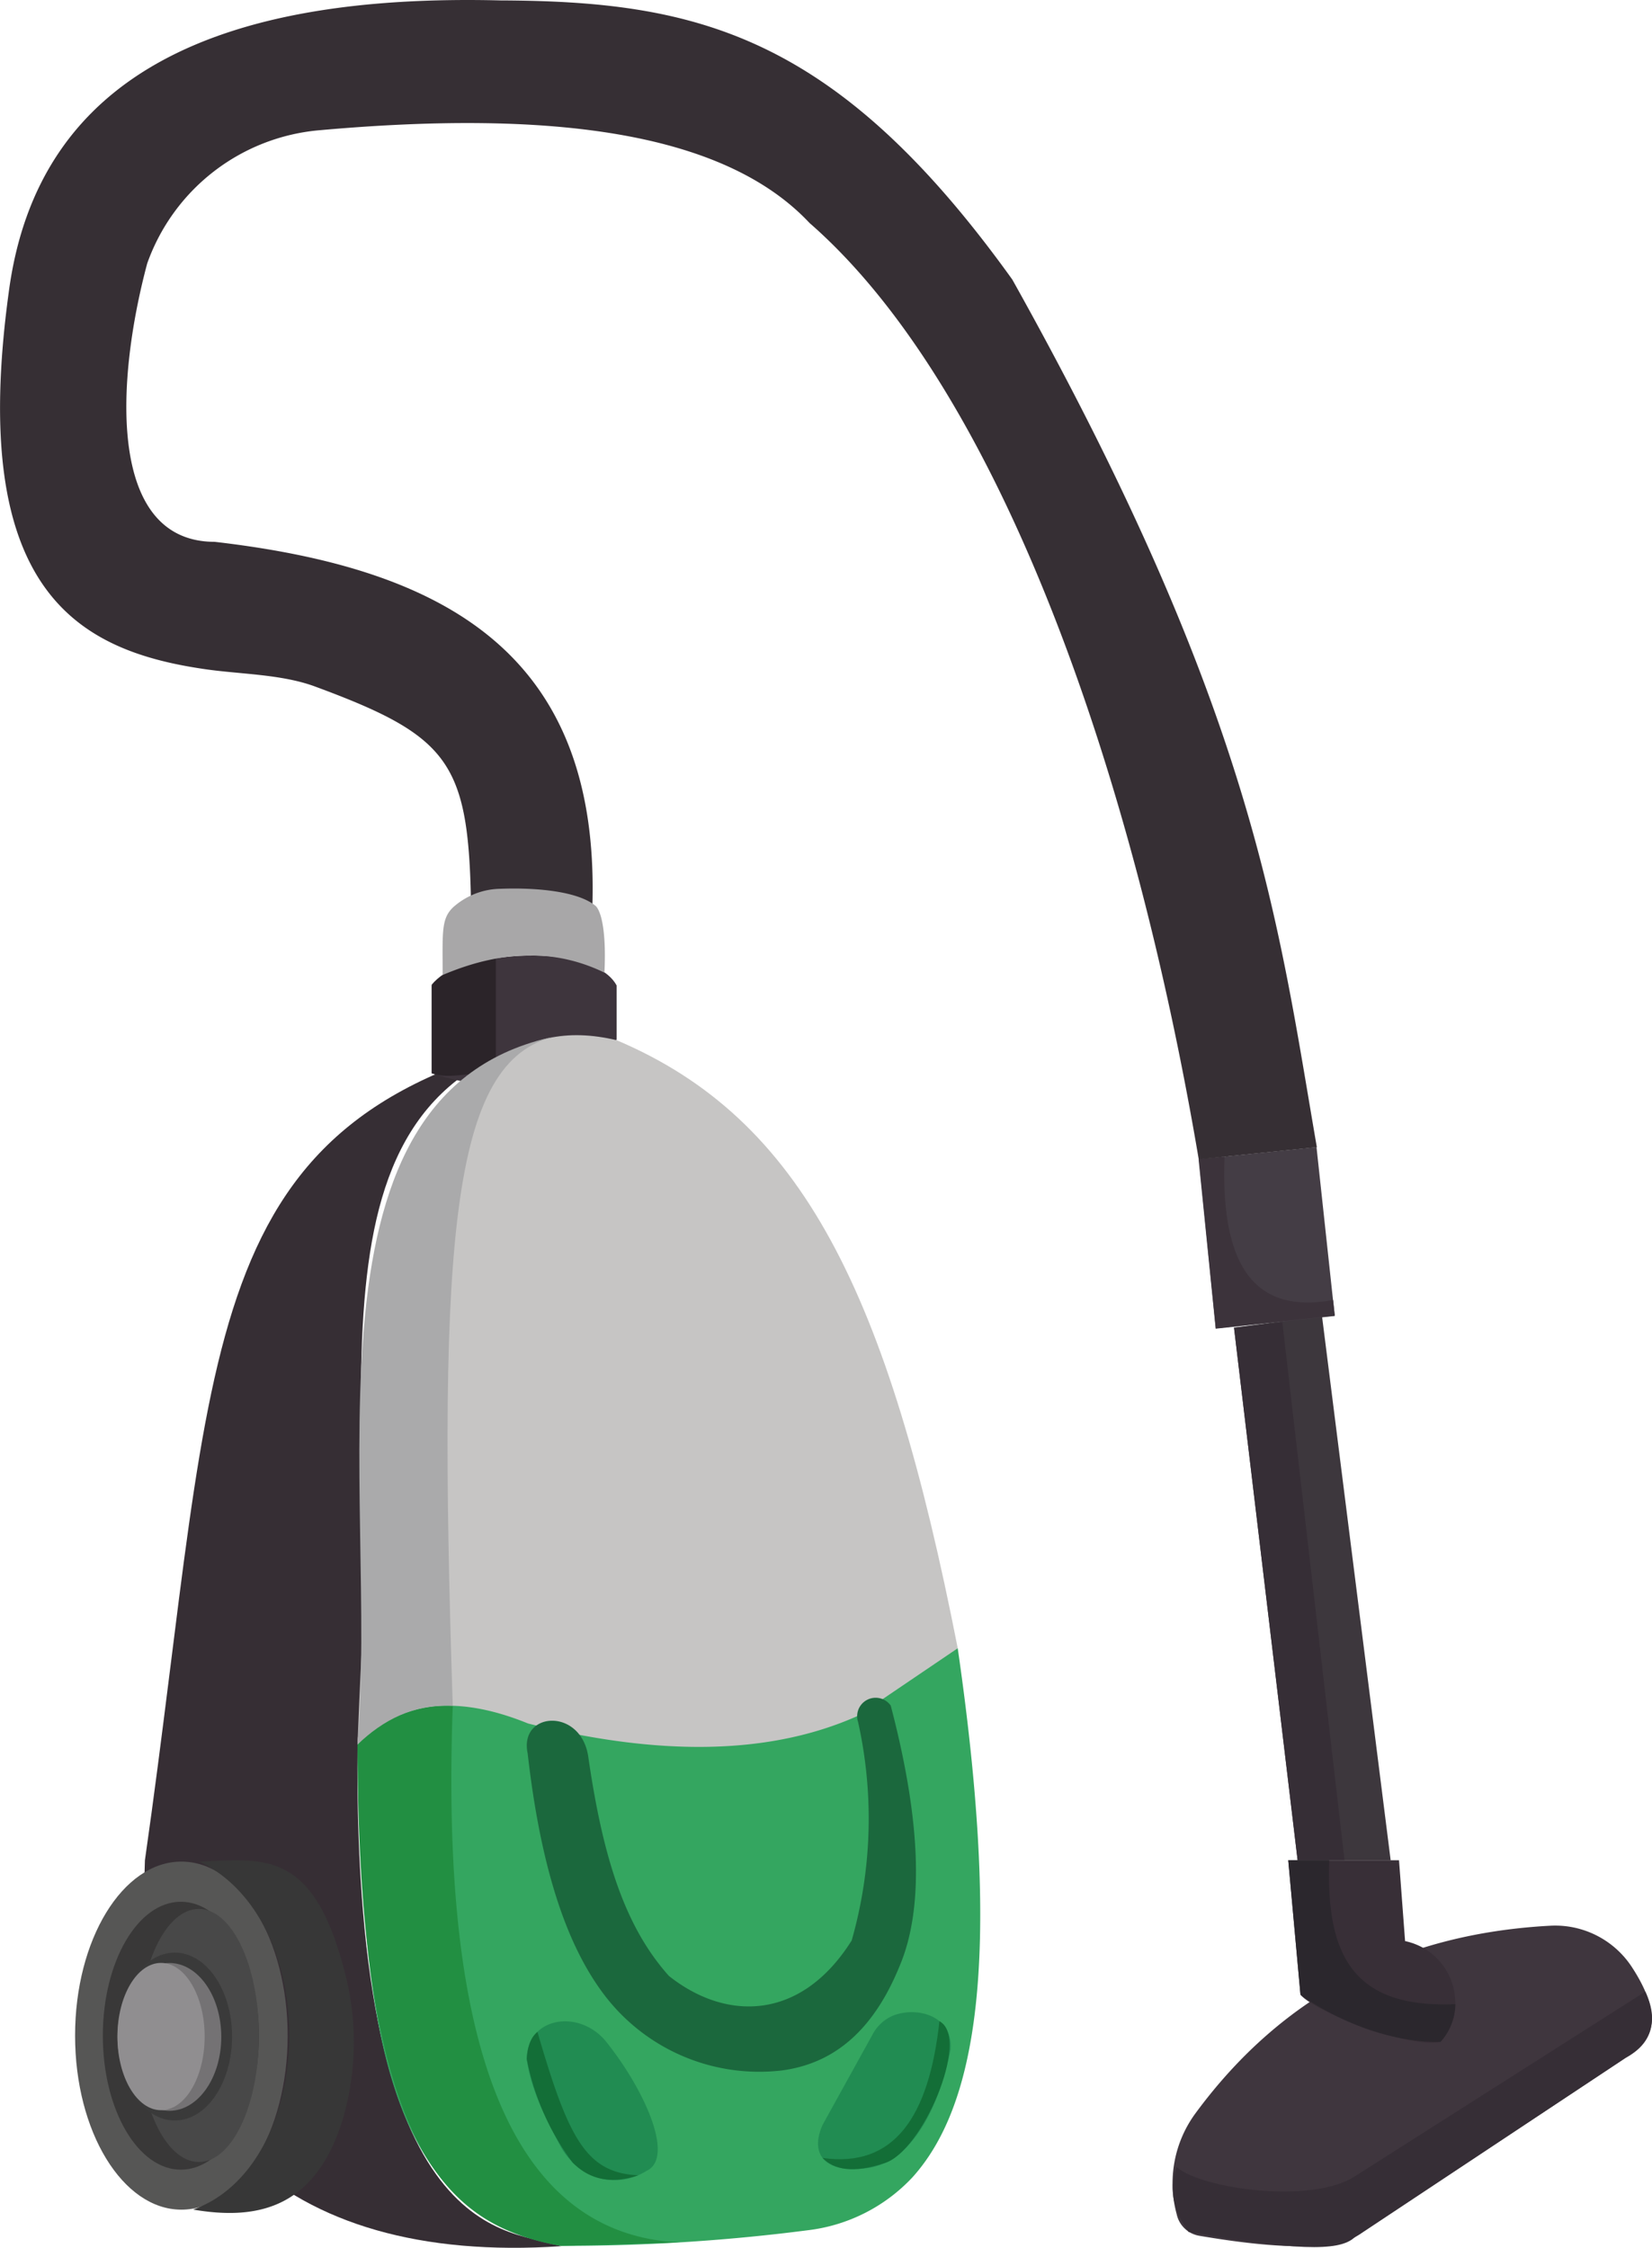 <svg id="Camada_1" data-name="Camada 1" xmlns="http://www.w3.org/2000/svg" viewBox="0 0 195.83 266.46"><defs><style>.cls-1{fill:#362e34;}.cls-2{fill:#565655;}.cls-3{fill:#393838;}.cls-4{fill:#484848;}.cls-5{fill:#3a3a3a;}.cls-6{fill:#3e353d;}.cls-7{fill:#c6c5c4;}.cls-8{fill:#3f363e;}.cls-9{fill:#362e36;}.cls-10{fill:#382f37;}.cls-11{fill:#2b272d;}.cls-12{fill:#3d373d;}.cls-13{fill:#443d45;}.cls-14{fill:#3c333b;}.cls-15{fill:#362f34;}.cls-16{fill:#2b2429;}.cls-17{fill:#a8a7a8;}.cls-18{fill:#34a660;}.cls-19{fill:#228f42;}.cls-20{fill:#aaaaab;}.cls-21{fill:#1b683d;}.cls-22{fill:#218c52;}.cls-23{fill:#136e37;}.cls-24{fill:#747274;}.cls-25{fill:#908e90;}.cls-26{fill:#373737;}</style></defs><title>limpeza</title><path class="cls-1" d="M68.2,139.49c-44,9.45-40.6,36.56-49.35,97.8-1.16,30.52,16,48,49.35,45.75-5.55-2.1-24.7.91-24.15-59.47C47.33,184.84,35.26,146.12,68.2,139.49Z" transform="translate(-1.67 -16.77)"/><ellipse class="cls-2" cx="21.5" cy="241.31" rx="12.6" ry="20.63"/><ellipse class="cls-3" cx="21.44" cy="241.32" rx="9.25" ry="15.88"/><ellipse class="cls-4" cx="23.57" cy="241.29" rx="7.12" ry="15"/><ellipse class="cls-5" cx="20.72" cy="241.42" rx="6.79" ry="9.95"/><path class="cls-6" d="M52.85,144V133.6c3.47-4.31,19.16-5.17,21.92,0V140Q65.91,148.25,52.85,144Z" transform="translate(-1.67 -16.77)"/><path class="cls-7" d="M44.05,223.57c30,19.49,55.64,23,71.15-11.42-8.27-42.14-18.37-62.71-40.43-72.07C50.86,134.38,46.13,170.2,44.05,223.57Z" transform="translate(-1.67 -16.77)"/><path class="cls-8" d="M141.19,279.4a3.3,3.3,0,0,0,2.6,2.4c11.33,1.94,16.86,1.44,19.32-.34l31.25-20.74c3.54-1.9,4.42-5.17.74-10.79a10.87,10.87,0,0,0-9.63-4.88c-17.48.93-31.67,8.06-42.11,22.27a14,14,0,0,0-2.2,11.95Z" transform="translate(-1.67 -16.77)"/><path class="cls-9" d="M141.13,273.65c2.88,2.56,15.94,4.46,21.13,1.12l34.45-21.91c1.65,3.55.67,6.1-2.35,7.86L162.25,282c-1.47,1.28-4.71,2-19.68-.64C140.91,279,140.12,276.54,141.13,273.65Z" transform="translate(-1.67 -16.77)"/><path class="cls-10" d="M155.83,253.24c1.9,2.16,13.24,6.43,16.6,5.58,3.55-3.88,1.51-10.71-4.2-11.95l-.72-9.58H154.38Z" transform="translate(-1.67 -16.77)"/><path class="cls-11" d="M154.38,237.29h4.86c-.39,11.09,2.69,17.59,14.95,17.06a6.79,6.79,0,0,1-1.76,4.47c-5.25.11-11.52-2-16.6-5.58Z" transform="translate(-1.67 -16.77)"/><polygon class="cls-12" points="146.28 157.38 156.71 156 164.85 220.52 153.82 220.52 146.28 157.38"/><polygon class="cls-9" points="159.38 220.52 152.01 156.74 146.28 157.38 153.82 220.52 159.38 220.52"/><polygon class="cls-13" points="142.08 137.42 156.06 135.98 158.22 156 144.11 157.51 142.08 137.42"/><path class="cls-14" d="M146.83,153.88c-.46,12,2.91,18.84,12.87,17l.2,1.85-14.11,1.51-2-20.09Z" transform="translate(-1.67 -16.77)"/><path class="cls-15" d="M57.49,123.2l14.41.71C72.69,94.24,54.42,84.16,27.12,81c-12.61,0-11.82-18.71-8-33A23.85,23.85,0,0,1,39.63,32.2c26.65-2.37,47.62-.06,58,11,22.71,19.83,38.46,65.55,46.14,111l14-1.44c-4.6-26.63-7.27-51.27-36.1-102.85C100.76,20.76,84.15,16.91,61,16.82,28.05,16,6.13,25.28,2.7,51.47c-4.84,35.45,8.22,42.47,23.37,44.64,4.14.59,8.9.58,12.83,2C54.7,103.93,57.14,107,57.49,123.2Z" transform="translate(-1.67 -16.77)"/><path class="cls-16" d="M60.45,130.22V144c-2.79-.25-5.44.79-7.6,0V133.49C54.41,131.62,57.26,130.69,60.45,130.22Z" transform="translate(-1.67 -16.77)"/><path class="cls-17" d="M54.14,132.35c0-5.11-.19-6.69,1.28-8.06A8.59,8.59,0,0,1,61,122.13c4.14-.16,9.24.27,11.32,2.07.77.87,1.21,3.62,1,7.87C67.72,129.35,61.43,129.25,54.14,132.35Z" transform="translate(-1.67 -16.77)"/><path class="cls-18" d="M44.05,223.57c5.05-5.24,11.85-5.9,20.22-2.49,15.62,3.93,28.73,3.74,39.12-.92l11.81-8c5.5,38,1.9,54.63-5.36,62.71a20.26,20.26,0,0,1-12.4,6.28A224.46,224.46,0,0,1,68.2,283C46.15,279.36,44.71,253.76,44.05,223.57Z" transform="translate(-1.67 -16.77)"/><path class="cls-19" d="M82.25,282.6C57.57,281.46,54.3,247.94,55.34,219a14.43,14.43,0,0,0-11.29,4.59C44.08,273,55.42,280.69,68.2,283Z" transform="translate(-1.67 -16.77)"/><path class="cls-20" d="M68.2,139.49c-13,2.17-14.7,23-12.86,79.49-4.68-.22-8.25,1.69-11.29,4.59C46.61,193.34,35.88,145.45,68.2,139.49Z" transform="translate(-1.67 -16.77)"/><path class="cls-21" d="M64.22,224.63c-1.06-5,6.36-5.49,7.19.43,1.74,12,4.35,20.12,9.55,25.94,6.68,5.32,15.6,5.45,21.67-4.2a52.7,52.7,0,0,0,.76-25.89,2.19,2.19,0,0,1,3.87-1.95c3.67,14,3.88,24.14,1.08,30.8-2.81,6.93-7.16,11.55-14,12.45a23.07,23.07,0,0,1-21.48-9.56C69.35,247.76,65.92,239.61,64.22,224.63Z" transform="translate(-1.67 -16.77)"/><path class="cls-22" d="M64.11,260.85c0-4.79,5.87-6,9.21-2.3,4.52,5.52,8.47,13.92,5,15.56-4,2.48-8.53.52-10.37-3.22C66.21,267.6,64.56,264.29,64.11,260.85Z" transform="translate(-1.67 -16.77)"/><path class="cls-23" d="M64.11,260.85c.12-1.87.69-2.74,1.27-3.21,3.68,12.66,5.77,16.7,11.94,17-3,1-5.62.66-7.78-1.52A30.09,30.09,0,0,1,64.11,260.85Z" transform="translate(-1.67 -16.77)"/><path class="cls-22" d="M99.18,268.66c-1.38,3.11-.22,5.65,4.86,5.18a7.78,7.78,0,0,0,4.51-1.95c2.67-2.46,4.63-6.46,5.8-12.15.31-3.74-3.51-5.12-6.56-4.13a4.88,4.88,0,0,0-2.67,2.31Z" transform="translate(-1.67 -16.77)"/><path class="cls-23" d="M99.18,272.58c8.44,1.2,12.61-4.8,13.85-16.21,3.76,2-2.1,15.57-6.53,16.83C102.78,274.42,100.57,274,99.18,272.58Z" transform="translate(-1.67 -16.77)"/><ellipse class="cls-24" cx="20.08" cy="241.46" rx="6.15" ry="8.76"/><ellipse class="cls-25" cx="19.09" cy="241.42" rx="5.17" ry="8.73"/><path class="cls-26" d="M25.34,237.45c14.77,7.19,13.79,36.07-.78,41.25,7.68,1.31,14.31-.21,17.6-10.24a32.43,32.43,0,0,0,.3-18.19C38.74,236,32.89,237.13,25.34,237.45Z" transform="translate(-1.67 -16.77)"/></svg>